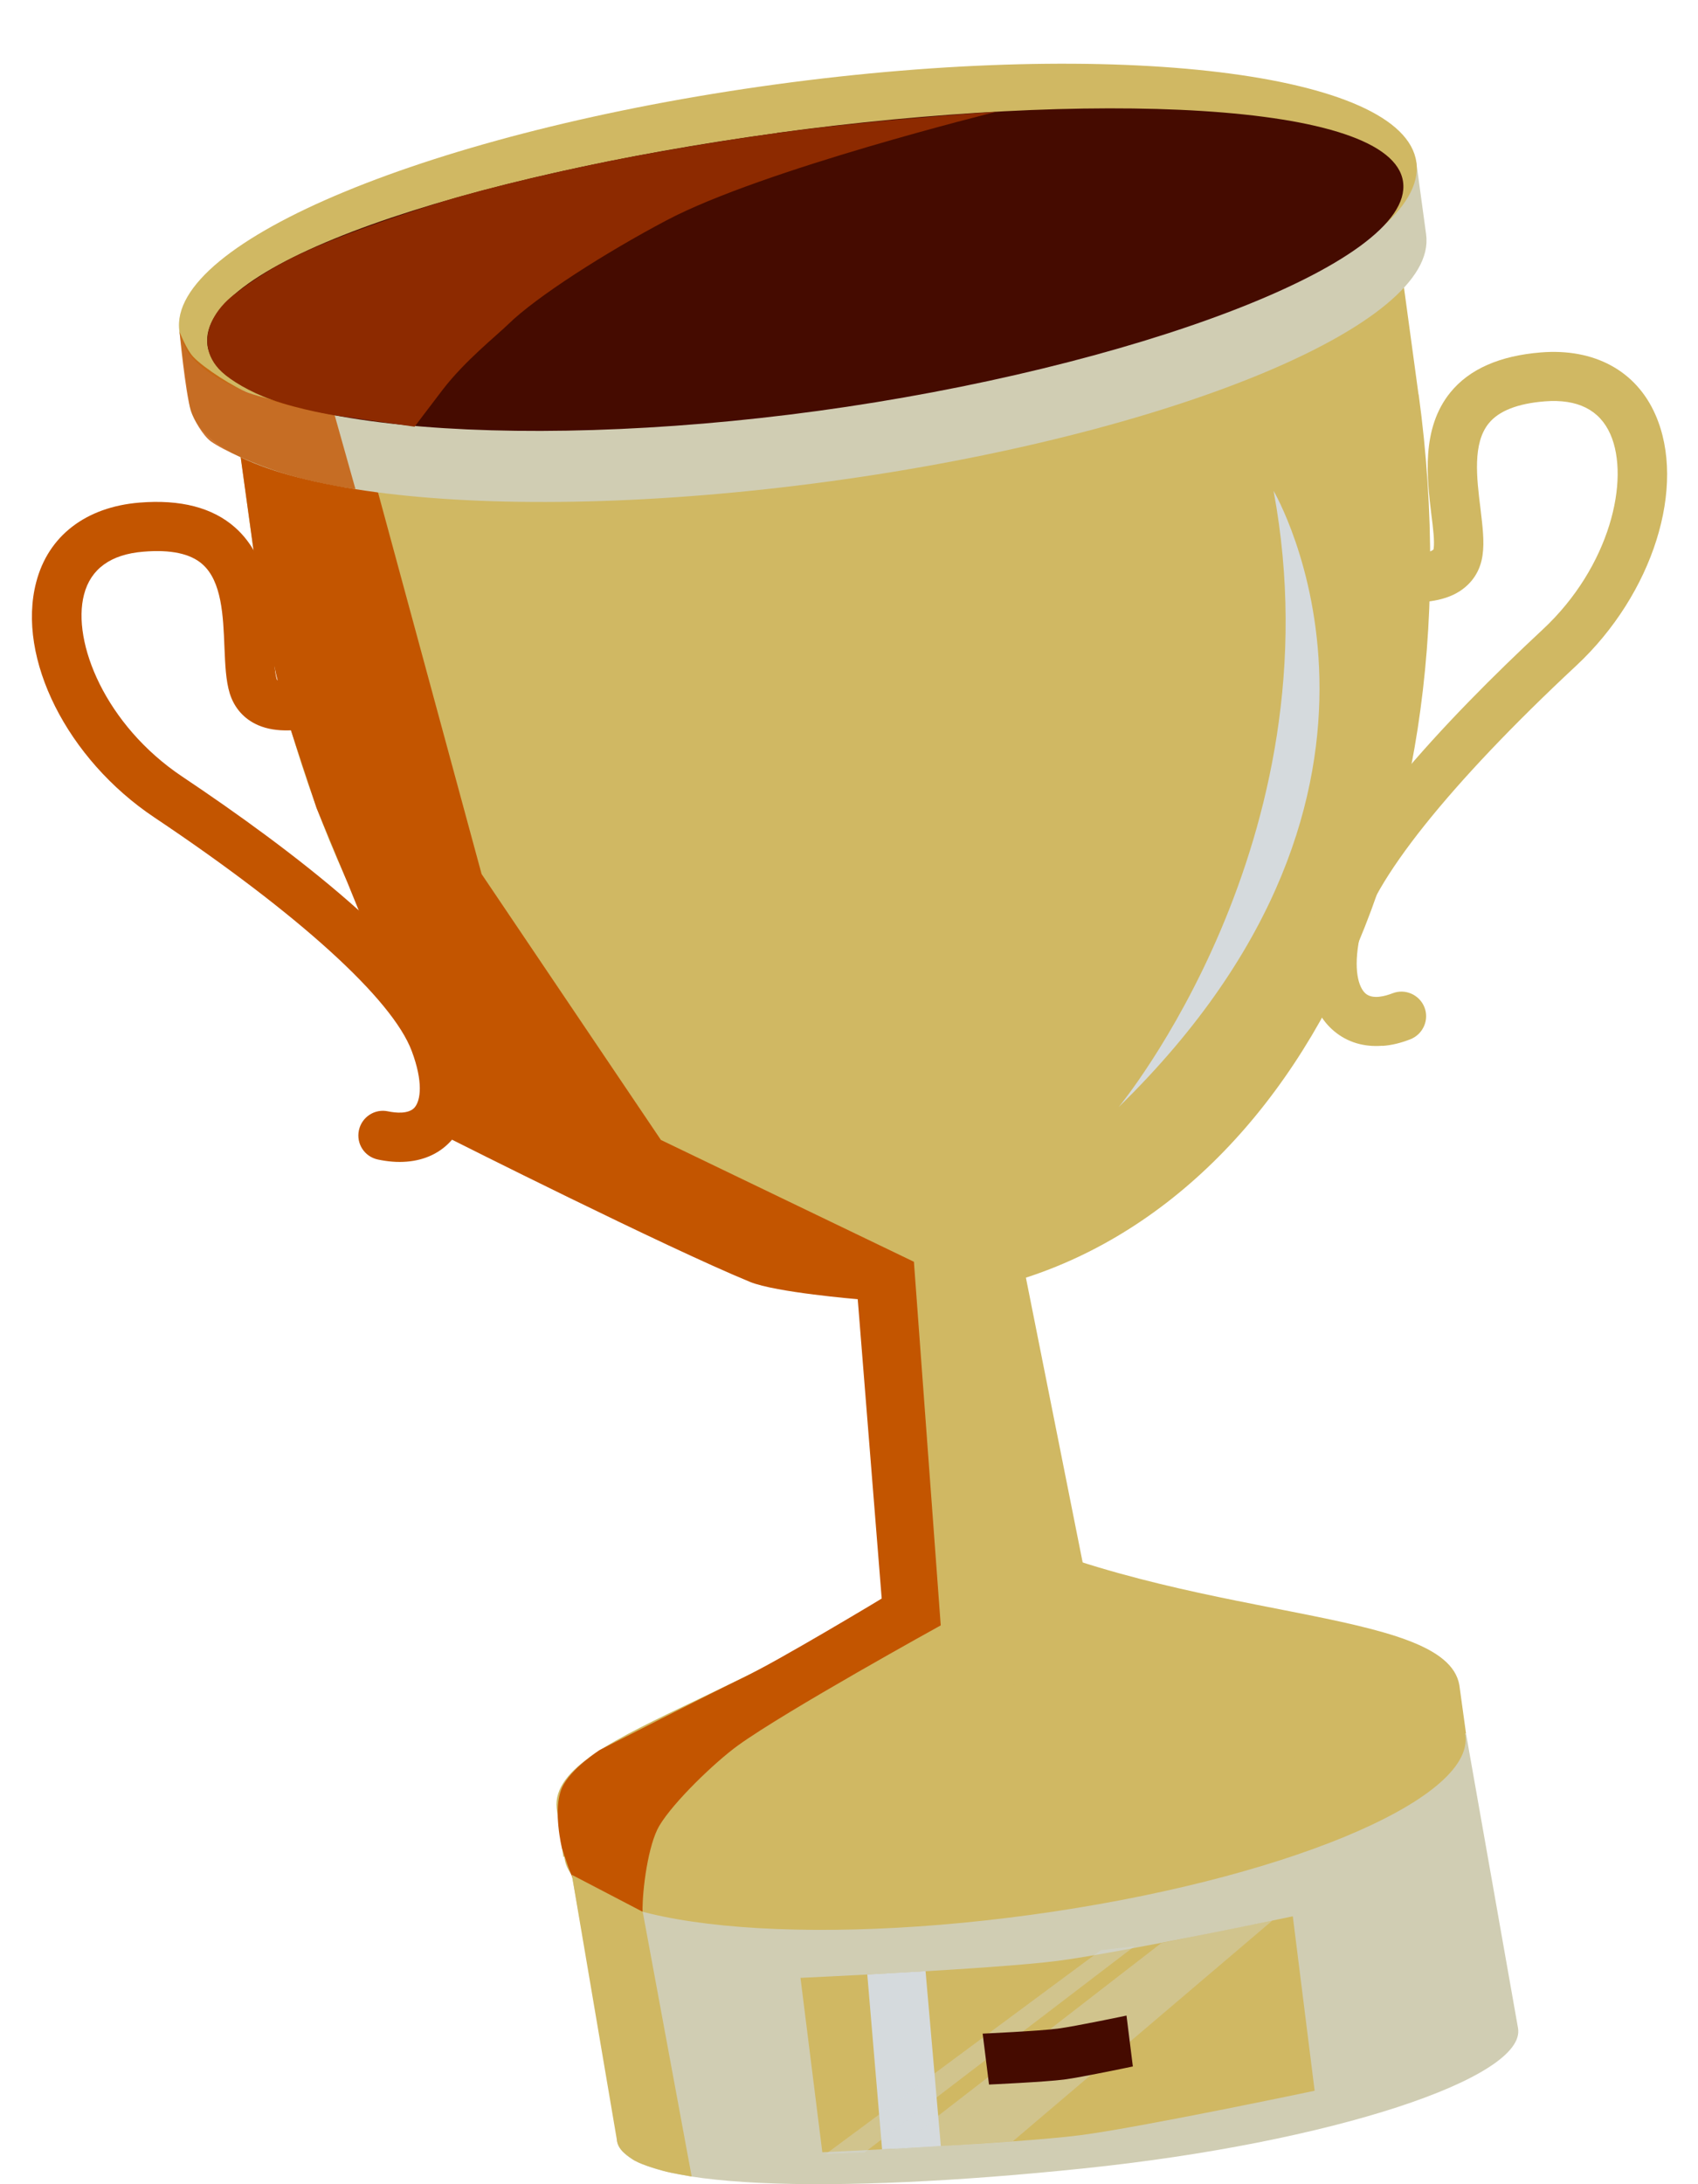 <svg width="35" height="45" viewBox="0 0 35 45" fill="none" xmlns="http://www.w3.org/2000/svg">
<path fill-rule="evenodd" clip-rule="evenodd" d="M30.22 35.726L11.612 37.655L12.699 43.714L12.717 44.107C12.902 45.127 17.209 45.209 22.335 44.675C27.46 44.144 31.471 42.805 31.29 41.784" fill="#D0CDB3"/>
<path d="M21.253 39.45C26.38 38.75 30.389 37.093 30.205 35.749C30.022 34.405 25.716 33.882 20.588 34.582C15.461 35.281 11.452 36.938 11.636 38.283C11.819 39.627 16.125 40.15 21.253 39.45Z" fill="#D0B863"/>
<path fill-rule="evenodd" clip-rule="evenodd" d="M30.081 34.718C29.797 33.079 24.472 33.45 20.142 31.334C16.559 34.877 11.309 35.604 11.474 37.255L11.611 38.257L30.219 35.72L30.081 34.718Z" fill="#D0B863"/>
<path fill-rule="evenodd" clip-rule="evenodd" d="M17.184 21.149L18.307 33.648C18.414 34.375 19.884 34.88 20.608 34.774C21.335 34.668 22.634 33.994 22.531 33.267L20.077 20.959C20.024 20.6 18.897 20.35 18.535 20.4C18.176 20.453 17.131 20.787 17.184 21.146V21.149Z" fill="#D0B863"/>
<path fill-rule="evenodd" clip-rule="evenodd" d="M29.239 8.126L28.762 4.621C28.602 3.459 27.535 2.648 26.374 2.807L6.568 5.507C6.009 5.582 5.507 5.879 5.166 6.325C4.826 6.771 4.676 7.336 4.754 7.895C4.973 9.506 5.241 11.457 5.241 11.457C6.59 21.193 12.933 27.588 19.547 26.689C26.171 25.787 30.575 17.89 29.242 8.126H29.239Z" fill="#D0B863"/>
<path d="M13.245 39.393C13.236 38.941 13.36 38.001 13.591 37.614C13.888 37.118 14.74 36.303 15.208 35.963C16.192 35.251 19.391 33.487 19.391 33.487L18.838 25.996L13.623 23.486L9.927 18.008L7.792 10.145L4.886 8.881L5.357 12.277L5.694 13.906L5.997 15.049L6.524 16.647L7.164 18.189L9.315 23.48C9.315 23.48 13.713 25.693 15.461 26.411C15.989 26.627 17.68 26.767 17.68 26.767L18.174 32.935C18.174 32.935 16.045 34.218 15.299 34.574C14.762 34.83 12.364 36.053 12.364 36.053C12.364 36.053 11.759 36.439 11.584 36.833C11.386 37.279 11.584 38.082 11.584 38.082C11.584 38.082 11.817 38.812 11.896 38.862C12.055 38.962 12.702 39.231 12.702 39.231" fill="#C35500"/>
<path fill-rule="evenodd" clip-rule="evenodd" d="M29.194 3.347L3.697 6.824L3.897 8.285C3.897 8.285 3.897 8.304 3.9 8.313C4.153 10.158 10.068 10.876 17.104 9.917C24.14 8.959 29.646 6.68 29.396 4.836C29.396 4.826 29.396 4.817 29.393 4.808L29.194 3.347Z" fill="#D0CDB3"/>
<path d="M16.902 8.426C23.943 7.465 29.447 5.189 29.195 3.343C28.943 1.496 23.031 0.778 15.99 1.739C8.949 2.7 3.445 4.975 3.697 6.822C3.949 8.668 9.861 9.386 16.902 8.426Z" fill="#D0B863"/>
<path fill-rule="evenodd" clip-rule="evenodd" d="M16.014 2.741C9.612 3.615 4.046 5.435 4.277 7.114C4.505 8.794 10.458 9.34 16.86 8.466C23.262 7.592 29.149 5.429 28.921 3.749C28.694 2.07 22.419 1.867 16.017 2.738L16.014 2.741Z" fill="#450B00"/>
<path d="M8.381 23.933C8.197 23.949 7.997 23.933 7.788 23.889C7.513 23.83 7.339 23.562 7.398 23.287C7.457 23.012 7.726 22.837 8 22.897C8.15 22.928 8.422 22.959 8.547 22.816C8.672 22.669 8.725 22.288 8.487 21.654C8.085 20.581 6.149 18.826 3.181 16.841C1.386 15.642 0.337 13.56 0.746 11.996C0.993 11.041 1.77 10.445 2.875 10.355C3.721 10.286 4.383 10.458 4.845 10.867C5.566 11.506 5.606 12.537 5.637 13.292C5.65 13.567 5.659 13.848 5.703 13.988C5.706 14.001 5.709 14.007 5.712 14.007C5.831 14.104 6.48 13.991 7.039 13.72C7.292 13.598 7.595 13.704 7.716 13.954C7.838 14.207 7.732 14.509 7.482 14.631C7.254 14.74 6.084 15.274 5.319 14.94C5.032 14.815 4.829 14.587 4.735 14.284C4.654 14.016 4.642 13.698 4.626 13.329C4.601 12.696 4.573 11.978 4.173 11.625C3.927 11.406 3.518 11.319 2.959 11.366C2.285 11.419 1.87 11.719 1.732 12.249C1.476 13.229 2.176 14.94 3.749 15.995C6.006 17.503 8.824 19.647 9.443 21.295C9.786 22.213 9.742 22.987 9.321 23.477C9.087 23.749 8.765 23.902 8.384 23.933H8.381Z" fill="#C35500"/>
<path d="M28.496 21.545C28.115 21.576 27.772 21.473 27.5 21.245C27.004 20.83 26.838 20.072 27.032 19.11C27.378 17.384 29.816 14.815 31.802 12.967C33.188 11.675 33.603 9.877 33.194 8.947C32.972 8.444 32.517 8.216 31.842 8.269C31.284 8.313 30.893 8.466 30.687 8.722C30.35 9.134 30.438 9.849 30.516 10.476C30.559 10.841 30.6 11.16 30.559 11.438C30.516 11.753 30.353 12.009 30.088 12.181C29.389 12.63 28.146 12.293 27.903 12.221C27.634 12.14 27.482 11.859 27.563 11.591C27.644 11.322 27.925 11.169 28.193 11.25C28.79 11.428 29.448 11.438 29.548 11.319C29.548 11.319 29.548 11.313 29.551 11.3C29.573 11.154 29.539 10.873 29.504 10.601C29.414 9.852 29.289 8.828 29.898 8.082C30.288 7.604 30.912 7.33 31.758 7.261C32.863 7.171 33.724 7.639 34.121 8.541C34.773 10.017 34.071 12.24 32.492 13.713C29.879 16.148 28.249 18.189 28.025 19.313C27.89 19.978 28.003 20.346 28.15 20.471C28.296 20.596 28.558 20.521 28.702 20.465C28.964 20.362 29.258 20.493 29.361 20.752C29.464 21.011 29.333 21.308 29.073 21.411C28.874 21.489 28.68 21.536 28.496 21.548V21.545Z" fill="#D0B863"/>
<path d="M26.252 10.114C26.252 10.114 29.835 16.195 23.058 22.809C23.058 22.809 27.594 17.34 26.252 10.114Z" fill="#D5DADD"/>
<path d="M27.101 43.074C27.101 43.074 23.495 43.833 22.256 43.992C20.942 44.161 16.95 44.342 16.95 44.342L16.5 40.749C16.5 40.749 20.486 40.568 21.8 40.399C23.04 40.24 26.648 39.481 26.648 39.481L27.098 43.074H27.101Z" fill="#D0B863"/>
<path d="M19.393 44.214L18.182 44.282L17.877 40.68L19.078 40.611L19.393 44.214Z" fill="#D5DADD"/>
<g opacity="0.35">
<path d="M18.445 44.282L19.722 44.194L20.877 44.116L26.227 39.568L23.936 40.033L18.445 44.282Z" fill="#D5DADD"/>
</g>
<g opacity="0.35">
<path d="M17.818 44.348L23.386 40.097L22.693 40.178L17.025 44.376L17.818 44.348Z" fill="#D5DADD"/>
</g>
<path d="M23.348 42.575C23.348 42.575 22.296 42.797 21.934 42.844C21.55 42.894 20.386 42.947 20.386 42.947L20.255 41.898C20.255 41.898 21.419 41.845 21.803 41.795C22.165 41.748 23.22 41.526 23.22 41.526L23.351 42.575H23.348Z" fill="#450B00"/>
<path d="M12.718 44.107C12.718 44.107 12.724 44.192 12.796 44.282C12.855 44.36 12.977 44.444 13.021 44.476C13.161 44.582 13.511 44.678 13.682 44.728C13.823 44.769 14.257 44.841 14.257 44.841L13.248 39.388L11.787 38.626L12.718 44.104V44.107Z" fill="#D0B863"/>
<path opacity="0.8" fill-rule="evenodd" clip-rule="evenodd" d="M3.7 6.824C3.7 6.824 3.815 8.063 3.934 8.46C3.99 8.641 4.183 8.975 4.346 9.094C4.611 9.281 5.264 9.574 5.822 9.746C6.584 9.983 7.327 10.077 7.327 10.077L6.899 8.557C6.899 8.557 5.544 8.245 5.129 8.095C4.836 7.989 4.202 7.583 3.987 7.355C3.84 7.202 3.697 6.824 3.697 6.824H3.7Z" fill="#C35500"/>
<path fill-rule="evenodd" clip-rule="evenodd" d="M6.898 8.557C6.898 8.557 6.199 8.448 5.59 8.232C5.156 8.079 4.757 7.836 4.573 7.664C4.401 7.505 4.304 7.318 4.279 7.118C4.229 6.718 4.501 6.291 4.891 6.022C4.891 6.022 5.422 5.588 6.202 5.226C7.188 4.768 8.524 4.343 9.143 4.149C10.038 3.872 11.818 3.441 13.475 3.147C14.349 2.991 15.704 2.764 17.002 2.617C18.825 2.411 20.53 2.305 20.53 2.305C20.53 2.305 15.723 3.491 13.744 4.537C12.495 5.195 11.05 6.116 10.472 6.684C10.235 6.915 9.58 7.436 9.127 8.026C8.802 8.451 8.546 8.791 8.546 8.791" fill="#8D2A00"/>
</svg>
